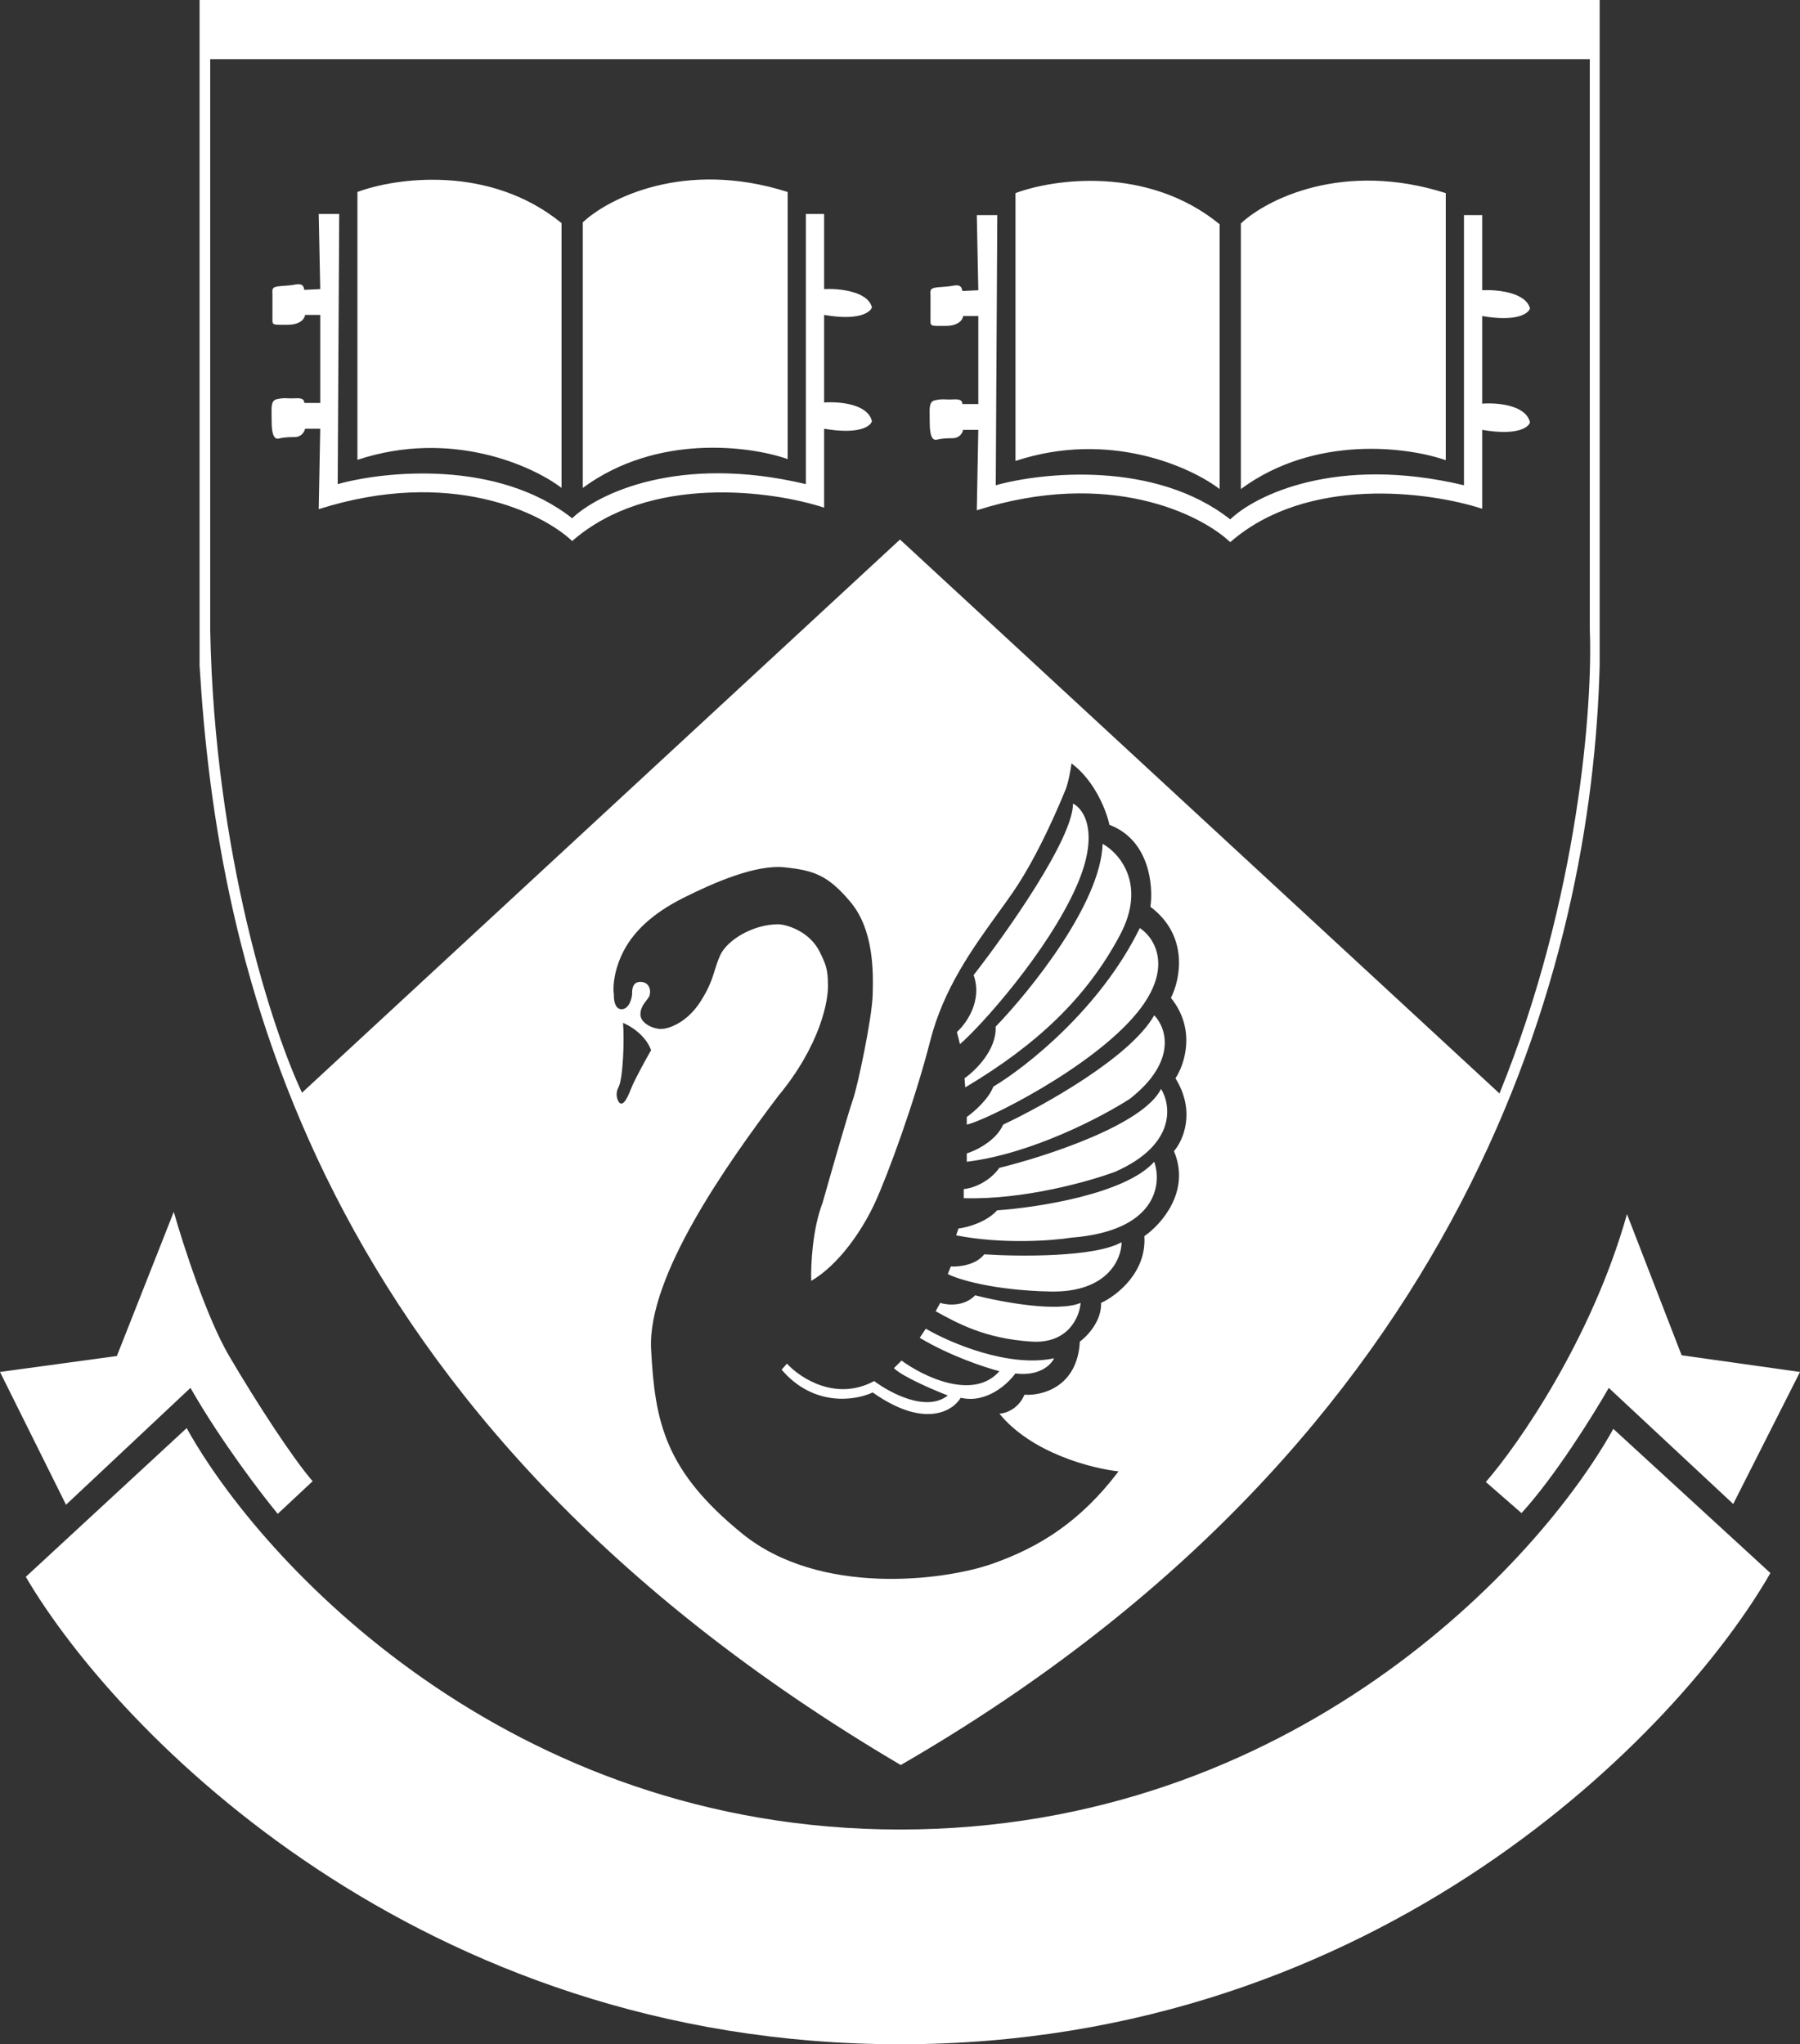 <svg width="1186" height="1347" viewBox="0 0 1186 1347" fill="none" xmlns="http://www.w3.org/2000/svg">
    <rect x="0" y="0" width="1186" height="1347" fill="#333333" stroke="none"/>
    <path fill-rule="evenodd" clip-rule="evenodd" d="M131.5 0H1054V438.5C1049 633 969 946 593.5 1163C204 933.5 143 632 131.5 438.5V0ZM138.5 39H1047.5V415C1049.5 463.167 1040.4 591.7 988 720.5L593 355.5L199 720C180 680 141.3 563 138.5 415V39ZM409.5 665C405.1 665 404.333 658.667 404.5 655.5C403.833 652 403.9 641.9 409.5 629.5C416.5 614 430.5 601.5 450.5 591.5C470.5 581.5 498 569.5 517 571.5C536 573.5 545.5 576.5 560.5 594.5C575.5 612.5 575.5 639.5 575 655.5C574.5 671.5 565 716 562 724.5C559 733 548.5 769.5 542 792.5C535.2 810.1 534.167 834.167 534.5 844C552.5 833.5 568 811 576.5 792.5C585 774 602.5 726.5 613 685.5C621.742 651.363 640.884 624.851 657.437 601.925C660.764 597.316 663.987 592.852 667 588.5C684.103 563.795 698.046 530.063 701.538 521.615L701.599 521.469L701.841 520.883C701.898 520.744 701.951 520.616 702 520.5C704 515.7 705.5 506.833 706 503C721.6 514.6 729.167 534.833 731 543.5C757.4 553.5 760 583.667 758 597.5C783.6 616.7 777.667 645.5 771.5 657.5C788.3 678.3 780.5 701.5 774.5 710.5C788.1 732.5 779.5 751.667 773.5 758.5C784.7 784.9 765.167 806.833 754 814.5C755.6 838.5 735.667 853.833 725.5 858.5C725.9 870.5 716.333 880.5 711.5 884C709.9 914 686.5 919.833 675 919C671 928.6 662.333 931.333 658.5 931.5C679.7 957.5 719.667 967.667 737 969.5C712 1002.5 685 1019.5 653.5 1030.5C622 1041.5 540 1052 489 1010.5C438 969 431.5 937 429 889C426.5 841 479 767 512.5 722.5C540.5 688.9 546.167 658.833 545.5 648C545.5 639 544 635 540 627C533.719 614.437 520 609.5 513 609C496 609 479 619.5 474.5 629.5C472.909 633.036 471.943 636.132 470.962 639.276C469.166 645.032 467.321 650.945 461.5 660C452.5 674 440.5 678 435.5 678C430.5 678 422.5 674.5 422 669C421.615 664.768 424.19 661.424 426.082 658.969L426.082 658.968L426.083 658.967C426.649 658.232 427.154 657.576 427.5 657C429 654.5 429 647.5 422.5 647C416.369 646.528 416.466 652.73 416.496 654.694C416.498 654.812 416.5 654.915 416.5 655C416.5 656.5 415 665 409.5 665ZM429 692C425.4 682 415.167 675.833 410.5 674C411.5 685 410.5 711 407.5 716.5C405.1 720.9 406.833 725 408 726.5C410.935 729.436 413.871 722.171 415.922 717.096L415.922 717.095L415.924 717.09L415.927 717.082L415.928 717.079L415.932 717.07C416.322 716.104 416.68 715.219 417 714.5C418.34 711.486 425.333 698.167 429 692ZM515 902.5L518.5 898.5C527.167 908 550.8 923.6 576 910C586.333 917.833 610.5 930.7 624.5 919.5C615 915.833 594.6 907.1 589 901.5L594 896.5C608.333 907 641.3 923.1 658.5 903.5C649.333 901.167 626 893.5 606 881.5L610 875.5C625.667 884.667 664.5 901.4 694.5 895C692.667 899.167 685 907 669 905C664 912 649.8 925 633 921C627.833 929.833 609 941.5 575 917.5C563.833 922.833 536.2 927.3 515 902.5ZM630.5 680L632.5 688C646 676.5 690.5 627 709.5 583.5C724.7 548.7 714.167 533 707 529.5C707 552.7 663.333 614.5 641.5 642.5C647.5 659.3 636.667 674.5 630.5 680ZM636 716.5L635.5 710.5C642.667 705.5 656.8 691.7 656 676.5C679 652.667 725.3 595.2 726.5 556C737.667 562.167 755.6 582.8 738 616C716 657.5 683 688.5 636 716.5ZM637 736V741C648 739 719.5 704 749.5 667C773.5 637.4 760.5 617.667 751 611.5C725 664.7 675.833 703.333 654.5 716C651.3 724.4 641.5 732.833 637 736ZM637 765.5V760C643 758.167 656.2 751.8 661 741C687.667 728.5 744.9 696.6 760.5 669C768.333 676.97 776.1 699.128 744.5 724C726.5 735.667 679.8 760.3 637 765.5ZM635 783.5V789.5C674.6 790.7 718.167 778.333 735 772C775 754.234 771.667 728.264 765 717.5C753.4 741.1 689.167 762 658.5 769.5C650.9 779.9 639.667 783.167 635 783.5ZM630 814L631.5 809.5C637 808.833 649.8 805.5 657 797.5C683.667 795.667 741.7 786.7 760.5 765.5C765.667 780.333 762 811.1 706 815.5C693.5 817.5 660.8 820 630 814ZM626.5 834.5L624.5 839.5C631.333 843 654.4 850.2 692 851C729.6 851.8 739 829.667 739 818.5C721.4 828.5 671.333 828 648.5 826.5C642.9 833.7 631.5 834.833 626.5 834.5ZM619.5 858.5L616.5 864L616.7 864.111C631.166 872.092 649.14 882.009 679.5 884C703.9 885.6 711.333 867.667 712 858.5C696.8 864.9 659.333 857.833 642.5 853.5C635.3 861.1 624.167 860 619.5 858.5ZM384 321.5V146.5C400.667 130.833 451 104.9 519 126.5V302.5C494.333 293.833 432.8 285.5 384 321.5ZM235.5 126.5V303C297.1 282.6 350.833 306.833 370 321.5V147C322.4 108.2 260.5 117.167 235.5 126.5ZM223.5 141H210L211 190.5L200.5 191C200 187 197.5 187 194.5 187.5L194.499 187.5L194.494 187.501L194.489 187.502C193.54 187.66 192.891 187.768 192.24 187.858C190.841 188.051 189.43 188.159 185 188.5C179.326 188.936 179.367 190.135 179.469 193.094C179.484 193.524 179.5 193.992 179.5 194.5V208.5C179.5 209.002 179.493 209.459 179.487 209.875L179.487 209.877C179.461 211.535 179.446 212.532 179.927 213.13C180.652 214.031 182.505 214.024 187.153 214.006H187.157H187.161H187.165H187.17C187.88 214.003 188.654 214 189.5 214C198.3 214 200.833 209.667 201 207.5H211V265.5H200.5C200.5 262.154 197.001 262.307 193.808 262.446L193.807 262.446C193.183 262.473 192.572 262.5 192 262.5C191.072 262.5 190.285 262.465 189.545 262.432C187.494 262.34 185.807 262.265 182.5 263C178.747 263.834 178.819 267.449 178.947 273.846C178.972 275.12 179 276.505 179 278C179 287 181 289.5 183.5 289C183.679 288.964 183.856 288.928 184.032 288.892C186.308 288.431 188.431 288 194 288C198.8 288 200.667 284.333 201 282.5H211L210 335.5C296.8 307.9 357.5 338 377 356.5C427.8 312.1 508.833 323.333 543 334.5V282.5C566.2 286.5 573.667 280.833 574.5 277.5C571.7 265.9 552.333 264.487 543 265.231V207.5C565.8 211.5 573.5 205.833 574.5 202.5C571.7 191.7 552.333 190 543 190.5V141H531V319C447 299 393.333 325.667 377 341.5C327.8 302.7 253.5 310.333 222.5 319L223.5 141ZM817.595 147.239V322.239C866.395 286.239 927.928 294.572 952.595 303.239V127.239C884.595 105.639 834.261 131.572 817.595 147.239ZM669.095 303.739V127.239C694.095 117.905 755.995 108.939 803.595 147.739V322.239C784.428 307.572 730.695 283.339 669.095 303.739ZM643.595 141.739H657.095L656.095 319.739C687.095 311.072 761.395 303.439 810.595 342.239C826.928 326.405 880.595 299.739 964.595 319.739V141.739H976.595V191.239C985.928 190.739 1005.29 192.439 1008.09 203.239C1007.09 206.572 999.395 212.239 976.595 208.239V265.97C985.928 265.226 1005.29 266.639 1008.09 278.239C1007.26 281.572 999.795 287.239 976.595 283.239V335.239C942.428 324.072 861.395 312.839 810.595 357.239C791.095 338.739 730.395 308.639 643.595 336.239L644.595 283.239H634.595C634.261 285.072 632.395 288.739 627.595 288.739C622.025 288.739 619.902 289.169 617.627 289.631L617.618 289.633C617.445 289.668 617.271 289.703 617.095 289.739C614.595 290.239 612.595 287.739 612.595 278.739C612.595 277.244 612.567 275.859 612.542 274.585C612.414 268.188 612.342 264.573 616.095 263.739C619.402 263.004 621.089 263.079 623.14 263.17C623.88 263.203 624.667 263.239 625.595 263.239C626.166 263.239 626.778 263.212 627.401 263.185L627.403 263.185C630.596 263.045 634.095 262.893 634.095 266.239H644.595V208.239H634.595C634.428 210.405 631.895 214.739 623.095 214.739C622.776 214.739 622.467 214.739 622.169 214.74C621.67 214.741 621.198 214.743 620.752 214.744H620.748C616.1 214.762 614.246 214.769 613.521 213.868C613.04 213.271 613.056 212.274 613.081 210.616L613.081 210.601C613.088 210.189 613.095 209.736 613.095 209.239V195.239C613.095 194.734 613.079 194.268 613.064 193.84L613.064 193.834L613.064 193.832C612.962 190.874 612.92 189.675 618.595 189.239C623.025 188.898 624.436 188.789 625.835 188.596C626.487 188.507 627.137 188.398 628.09 188.239L628.092 188.239L628.094 188.239L628.095 188.239C631.095 187.739 633.595 187.739 634.095 191.739L644.595 191.239L643.595 141.739ZM77 893.5L0 904L43.5 991.5L125.5 914.5C145.1 948.9 172 984.167 183 997.5L206 976C193 961 169.5 925 151 893.5C136.2 868.3 120.5 819.667 114.5 798.5L77 893.5ZM123 941L17 1039C77.167 1141.67 276.6 1347 593 1347C909.4 1347 1107.17 1140 1166.5 1036.5L1063 941.5C1014.17 1029.5 851.8 1205.5 593 1205.5C334.2 1205.5 171.833 1029.17 123 941ZM979 976.5C1000.33 952 1048.8 882.4 1072 800L1108 893L1186 904L1142 991L1060 914.5C1050 932 1024.5 973 1002.5 997L979 976.5Z" fill="white"/>
</svg>
    